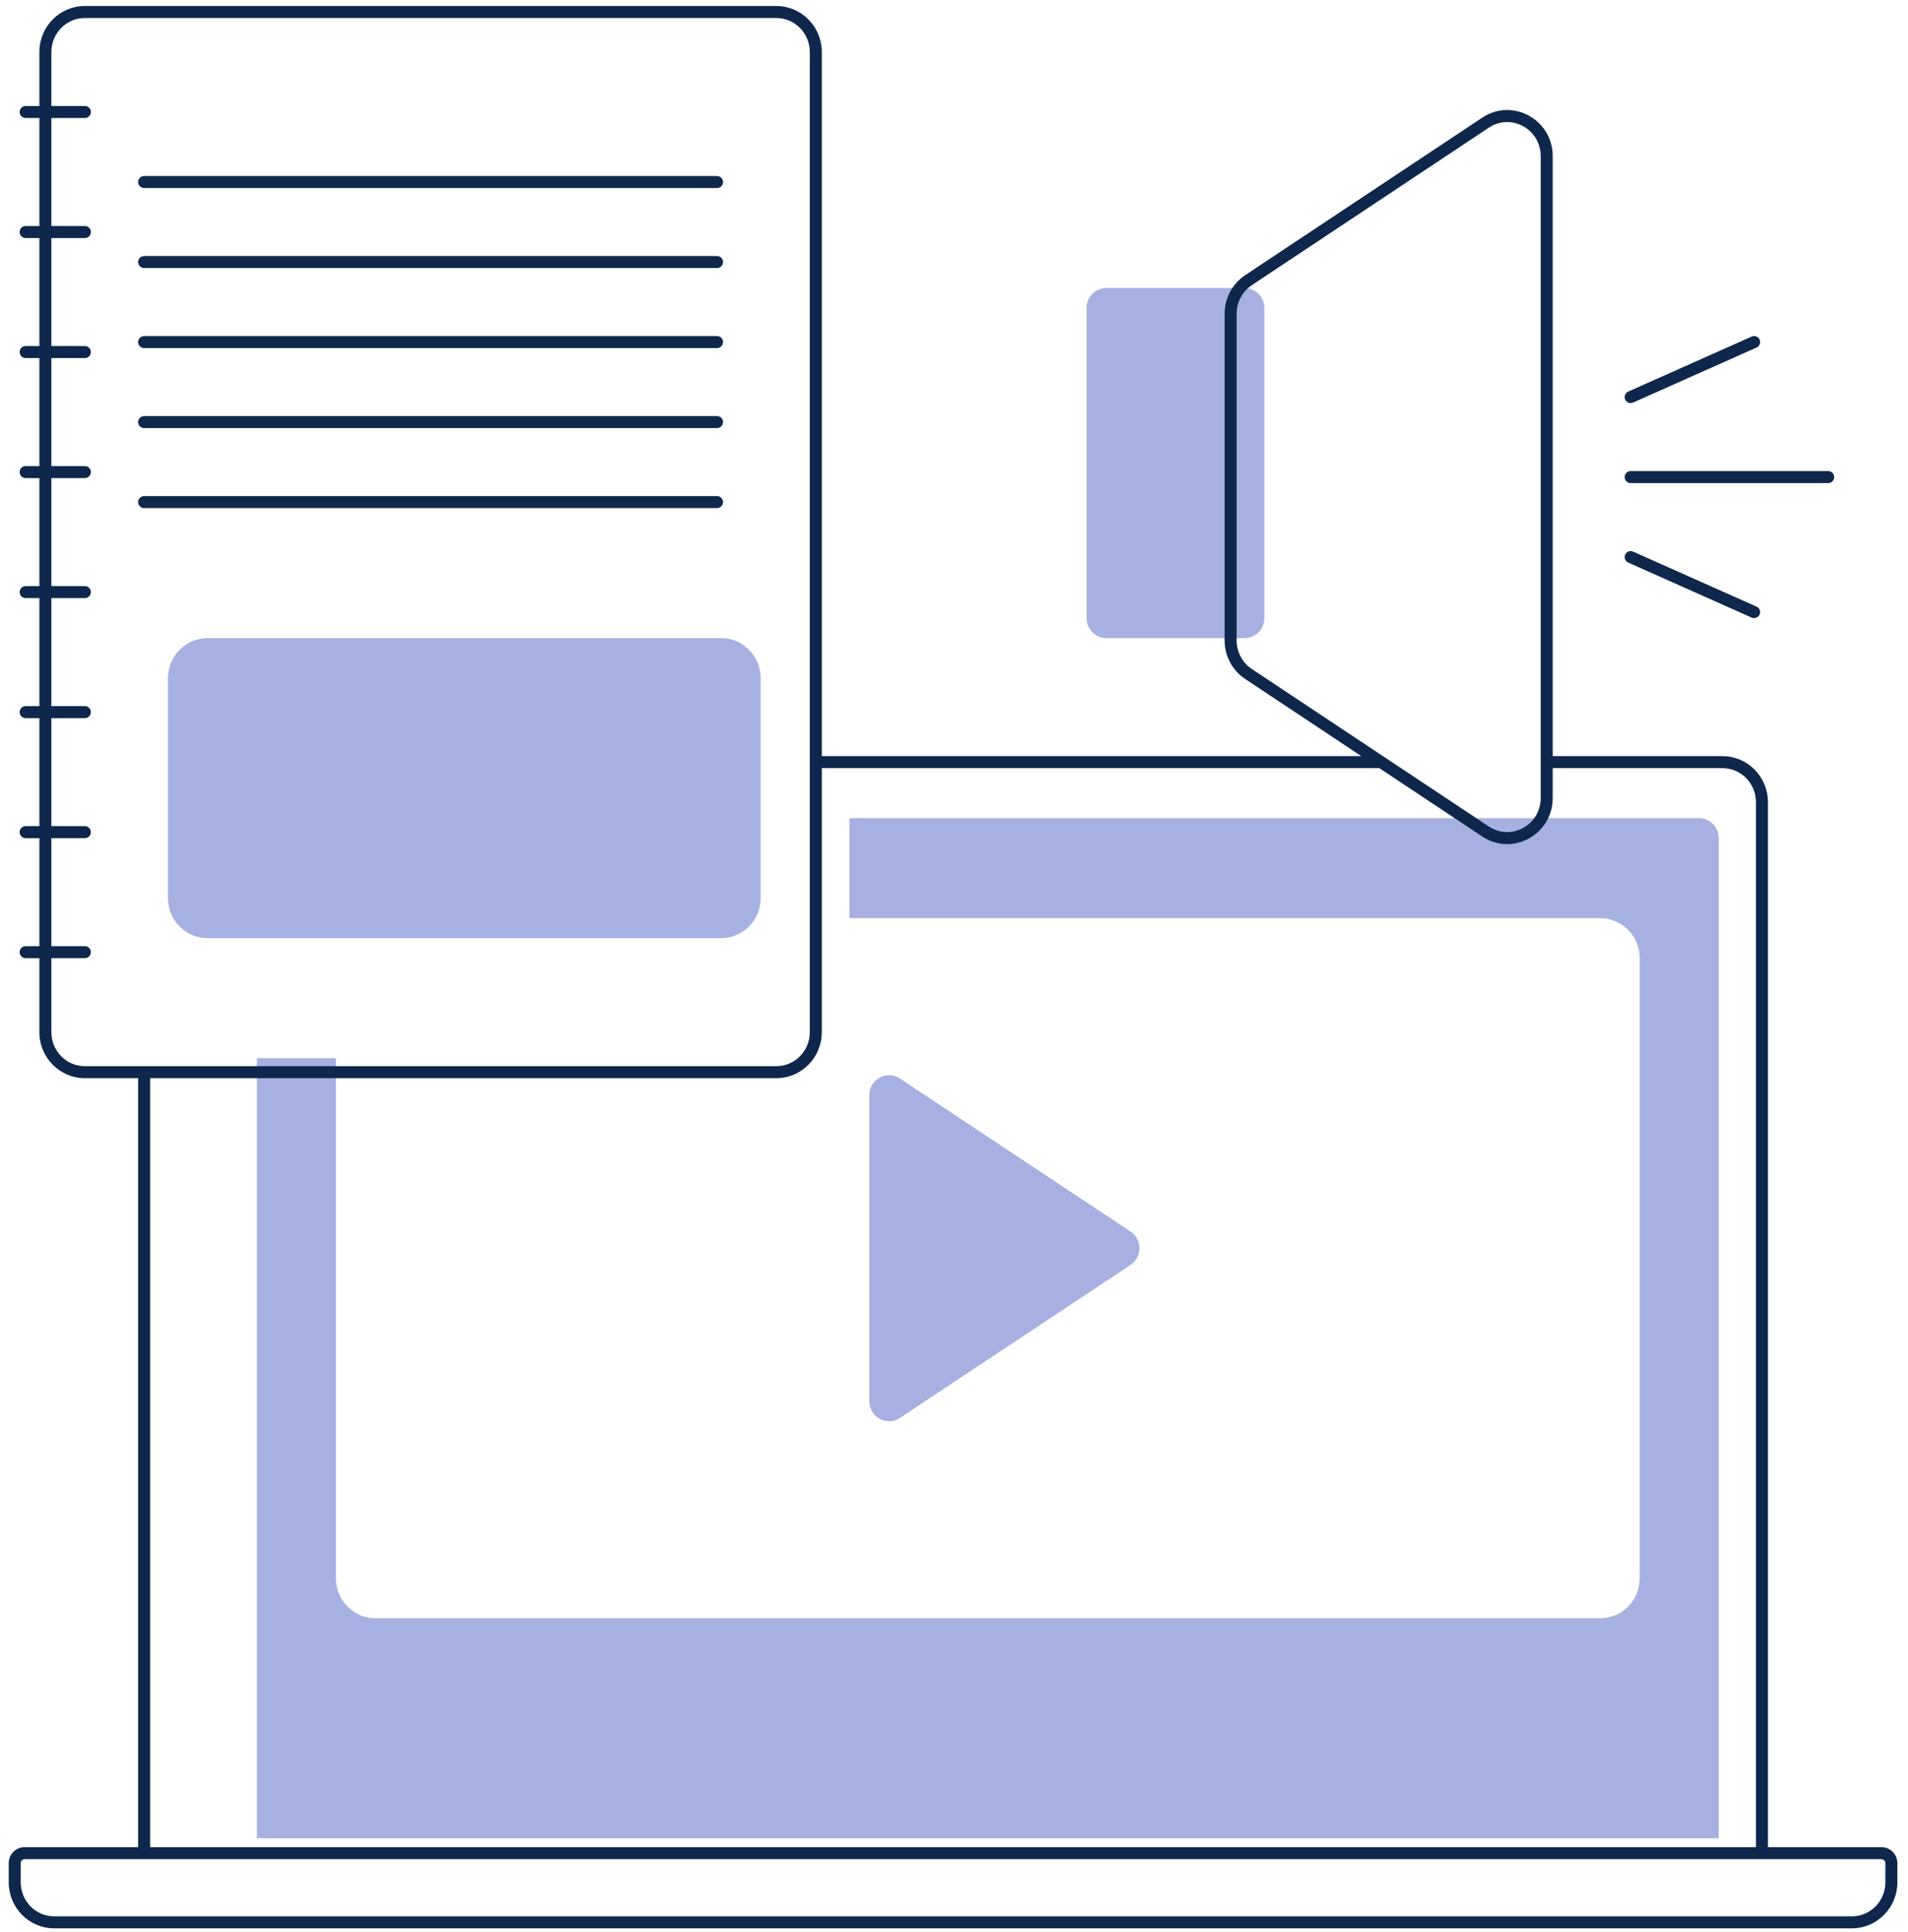 <svg width="159" height="161" viewBox="0 0 159 161" fill="none" xmlns="http://www.w3.org/2000/svg">
<path d="M90.548 25.667C90.548 24.746 91.285 24 92.194 24H103.717C104.627 24 105.364 24.746 105.364 25.667V51.5C105.364 52.421 104.627 53.167 103.717 53.167H92.194C91.285 53.167 90.548 52.421 90.548 51.5V25.667Z" fill="#A6B1E1"/>
<path d="M141.58 68.167C142.489 68.167 143.226 68.913 143.226 69.833V153.167H21.408V88.167H27.993V131.5C27.993 133.341 29.467 134.833 31.285 134.833H133.349C135.167 134.833 136.641 133.341 136.641 131.5V79.833C136.641 77.992 135.167 76.5 133.349 76.5H70.794V68.167H141.58Z" fill="#A6B1E1"/>
<path d="M72.44 116.749V91.251C72.44 89.926 73.893 89.131 74.988 89.857L94.208 102.606C95.2 103.264 95.2 104.736 94.208 105.394L74.988 118.143C73.893 118.869 72.44 118.074 72.44 116.749Z" fill="#A6B1E1"/>
<path d="M14 56.5C14 54.659 15.474 53.167 17.292 53.167H60.093C61.912 53.167 63.386 54.659 63.386 56.5V74.833C63.386 76.674 61.912 78.167 60.093 78.167H17.292C15.474 78.167 14 76.674 14 74.833V56.5Z" fill="#A6B1E1"/>
<path d="M135.888 39.25C135.612 39.25 135.388 39.474 135.388 39.75C135.388 40.026 135.612 40.25 135.888 40.25V39.25ZM152.35 40.25C152.626 40.25 152.85 40.026 152.85 39.75C152.85 39.474 152.626 39.25 152.35 39.25V40.25ZM135.684 32.627C135.432 32.739 135.319 33.035 135.431 33.287C135.544 33.539 135.839 33.652 136.091 33.54L135.684 32.627ZM146.38 28.957C146.632 28.844 146.746 28.549 146.633 28.297C146.521 28.044 146.225 27.931 145.973 28.043L146.38 28.957ZM136.091 45.96C135.839 45.848 135.544 45.961 135.431 46.213C135.319 46.465 135.432 46.761 135.684 46.873L136.091 45.96ZM145.973 51.457C146.225 51.569 146.521 51.456 146.633 51.203C146.746 50.951 146.632 50.656 146.38 50.543L145.973 51.457ZM123.793 10.221L123.516 9.804L123.793 10.221ZM104.039 23.346L104.315 23.762L104.039 23.346ZM104.039 56.154L103.762 56.57L104.039 56.154ZM123.793 69.279L124.07 68.862L123.793 69.279ZM12.012 14.667C11.736 14.667 11.512 14.89 11.512 15.167C11.512 15.443 11.736 15.667 12.012 15.667V14.667ZM59.752 15.667C60.028 15.667 60.252 15.443 60.252 15.167C60.252 14.89 60.028 14.667 59.752 14.667V15.667ZM12.012 21.333C11.736 21.333 11.512 21.557 11.512 21.833C11.512 22.11 11.736 22.333 12.012 22.333V21.333ZM59.752 22.333C60.028 22.333 60.252 22.11 60.252 21.833C60.252 21.557 60.028 21.333 59.752 21.333V22.333ZM12.012 28C11.736 28 11.512 28.224 11.512 28.5C11.512 28.776 11.736 29 12.012 29V28ZM59.752 29C60.028 29 60.252 28.776 60.252 28.5C60.252 28.224 60.028 28 59.752 28V29ZM12.012 34.667C11.736 34.667 11.512 34.891 11.512 35.167C11.512 35.443 11.736 35.667 12.012 35.667V34.667ZM59.752 35.667C60.028 35.667 60.252 35.443 60.252 35.167C60.252 34.891 60.028 34.667 59.752 34.667V35.667ZM12.012 41.333C11.736 41.333 11.512 41.557 11.512 41.833C11.512 42.109 11.736 42.333 12.012 42.333V41.333ZM59.752 42.333C60.028 42.333 60.252 42.109 60.252 41.833C60.252 41.557 60.028 41.333 59.752 41.333V42.333ZM2.135 8.833C1.859 8.833 1.635 9.057 1.635 9.333C1.635 9.609 1.859 9.833 2.135 9.833V8.833ZM7.073 9.833C7.35 9.833 7.573 9.609 7.573 9.333C7.573 9.057 7.35 8.833 7.073 8.833V9.833ZM2.135 18.833C1.859 18.833 1.635 19.057 1.635 19.333C1.635 19.61 1.859 19.833 2.135 19.833V18.833ZM7.073 19.833C7.35 19.833 7.573 19.61 7.573 19.333C7.573 19.057 7.35 18.833 7.073 18.833V19.833ZM2.135 28.833C1.859 28.833 1.635 29.057 1.635 29.333C1.635 29.61 1.859 29.833 2.135 29.833V28.833ZM7.073 29.833C7.35 29.833 7.573 29.61 7.573 29.333C7.573 29.057 7.35 28.833 7.073 28.833V29.833ZM2.135 38.833C1.859 38.833 1.635 39.057 1.635 39.333C1.635 39.609 1.859 39.833 2.135 39.833V38.833ZM7.073 39.833C7.35 39.833 7.573 39.609 7.573 39.333C7.573 39.057 7.35 38.833 7.073 38.833V39.833ZM2.135 48.833C1.859 48.833 1.635 49.057 1.635 49.333C1.635 49.609 1.859 49.833 2.135 49.833V48.833ZM7.073 49.833C7.35 49.833 7.573 49.609 7.573 49.333C7.573 49.057 7.35 48.833 7.073 48.833V49.833ZM2.135 58.833C1.859 58.833 1.635 59.057 1.635 59.333C1.635 59.609 1.859 59.833 2.135 59.833V58.833ZM7.073 59.833C7.35 59.833 7.573 59.609 7.573 59.333C7.573 59.057 7.35 58.833 7.073 58.833V59.833ZM2.135 68.833C1.859 68.833 1.635 69.057 1.635 69.333C1.635 69.609 1.859 69.833 2.135 69.833V68.833ZM7.073 69.833C7.35 69.833 7.573 69.609 7.573 69.333C7.573 69.057 7.35 68.833 7.073 68.833V69.833ZM2.135 78.833C1.859 78.833 1.635 79.057 1.635 79.333C1.635 79.609 1.859 79.833 2.135 79.833V78.833ZM7.073 79.833C7.35 79.833 7.573 79.609 7.573 79.333C7.573 79.057 7.35 78.833 7.073 78.833V79.833ZM129.316 63C129.04 63 128.816 63.224 128.816 63.5C128.816 63.776 129.04 64 129.316 64V63ZM135.888 40.25H152.35V39.25H135.888V40.25ZM136.091 33.54L146.38 28.957L145.973 28.043L135.684 32.627L136.091 33.54ZM135.684 46.873L145.973 51.457L146.38 50.543L136.091 45.96L135.684 46.873ZM146.329 66.833V154.404H147.329V66.833H146.329ZM146.829 153.904H12.012V154.904H146.829V153.904ZM146.829 154.904H156.792V153.904H146.829V154.904ZM157.115 155.237V156.833H158.115V155.237H157.115ZM154.322 159.667H4.519V160.667H154.322V159.667ZM1.727 156.833V155.237H0.727V156.833H1.727ZM2.05 154.904H12.012V153.904H2.05V154.904ZM12.512 154.404V89.333H11.512V154.404H12.512ZM1.727 155.237C1.727 155.047 1.877 154.904 2.05 154.904V153.904C1.313 153.904 0.727 154.507 0.727 155.237H1.727ZM4.519 159.667C2.983 159.667 1.727 158.404 1.727 156.833H0.727C0.727 158.945 2.419 160.667 4.519 160.667V159.667ZM156.792 154.904C156.964 154.904 157.115 155.047 157.115 155.237H158.115C158.115 154.507 157.528 153.904 156.792 153.904V154.904ZM157.115 156.833C157.115 158.404 155.859 159.667 154.322 159.667V160.667C156.423 160.667 158.115 158.945 158.115 156.833H157.115ZM147.329 66.833C147.329 64.722 145.637 63 143.537 63V64C145.073 64 146.329 65.263 146.329 66.833H147.329ZM123.516 9.804L103.762 22.929L104.315 23.762L124.07 10.637L123.516 9.804ZM103.762 22.929C102.694 23.639 102.053 24.844 102.053 26.133H103.053C103.053 25.175 103.529 24.285 104.315 23.762L103.762 22.929ZM102.053 26.133V53.367H103.053V26.133H102.053ZM102.053 53.367C102.053 54.656 102.694 55.86 103.762 56.57L104.315 55.737C103.529 55.215 103.053 54.324 103.053 53.367H102.053ZM123.516 69.695C126.047 71.377 129.392 69.531 129.392 66.492H128.392C128.392 68.755 125.917 70.09 124.07 68.862L123.516 69.695ZM129.392 13.008C129.392 9.968 126.047 8.122 123.516 9.804L124.07 10.637C125.917 9.409 128.392 10.744 128.392 13.008H129.392ZM7.073 1.5H64.69V0.5H7.073V1.5ZM67.483 4.333V86H68.483V4.333H67.483ZM64.69 88.833H7.073V89.833H64.69V88.833ZM4.281 86V4.333H3.281V86H4.281ZM12.012 15.667H59.752V14.667H12.012V15.667ZM12.012 22.333H59.752V21.333H12.012V22.333ZM12.012 29H59.752V28H12.012V29ZM12.012 35.667H59.752V34.667H12.012V35.667ZM12.012 42.333H59.752V41.333H12.012V42.333ZM7.073 88.833C5.537 88.833 4.281 87.571 4.281 86H3.281C3.281 88.111 4.973 89.833 7.073 89.833V88.833ZM67.483 86C67.483 87.571 66.227 88.833 64.69 88.833V89.833C66.79 89.833 68.483 88.111 68.483 86H67.483ZM64.69 1.5C66.227 1.5 67.483 2.763 67.483 4.333H68.483C68.483 2.222 66.79 0.5 64.69 0.5V1.5ZM7.073 0.5C4.973 0.5 3.281 2.222 3.281 4.333H4.281C4.281 2.763 5.537 1.5 7.073 1.5V0.5ZM2.135 9.833H7.073V8.833H2.135V9.833ZM2.135 19.833H7.073V18.833H2.135V19.833ZM2.135 29.833H7.073V28.833H2.135V29.833ZM2.135 39.833H7.073V38.833H2.135V39.833ZM2.135 49.833H7.073V48.833H2.135V49.833ZM2.135 59.833H7.073V58.833H2.135V59.833ZM2.135 69.833H7.073V68.833H2.135V69.833ZM2.135 79.833H7.073V78.833H2.135V79.833ZM129.392 66.492V13.008H128.392V66.492H129.392ZM103.762 56.57L114.819 63.916L115.372 63.084L104.315 55.737L103.762 56.57ZM114.819 63.916L123.516 69.695L124.07 68.862L115.372 63.084L114.819 63.916ZM67.983 64H115.096V63H67.983V64ZM129.316 64H143.537V63H129.316V64Z" fill="#0F274D"/>
</svg>
